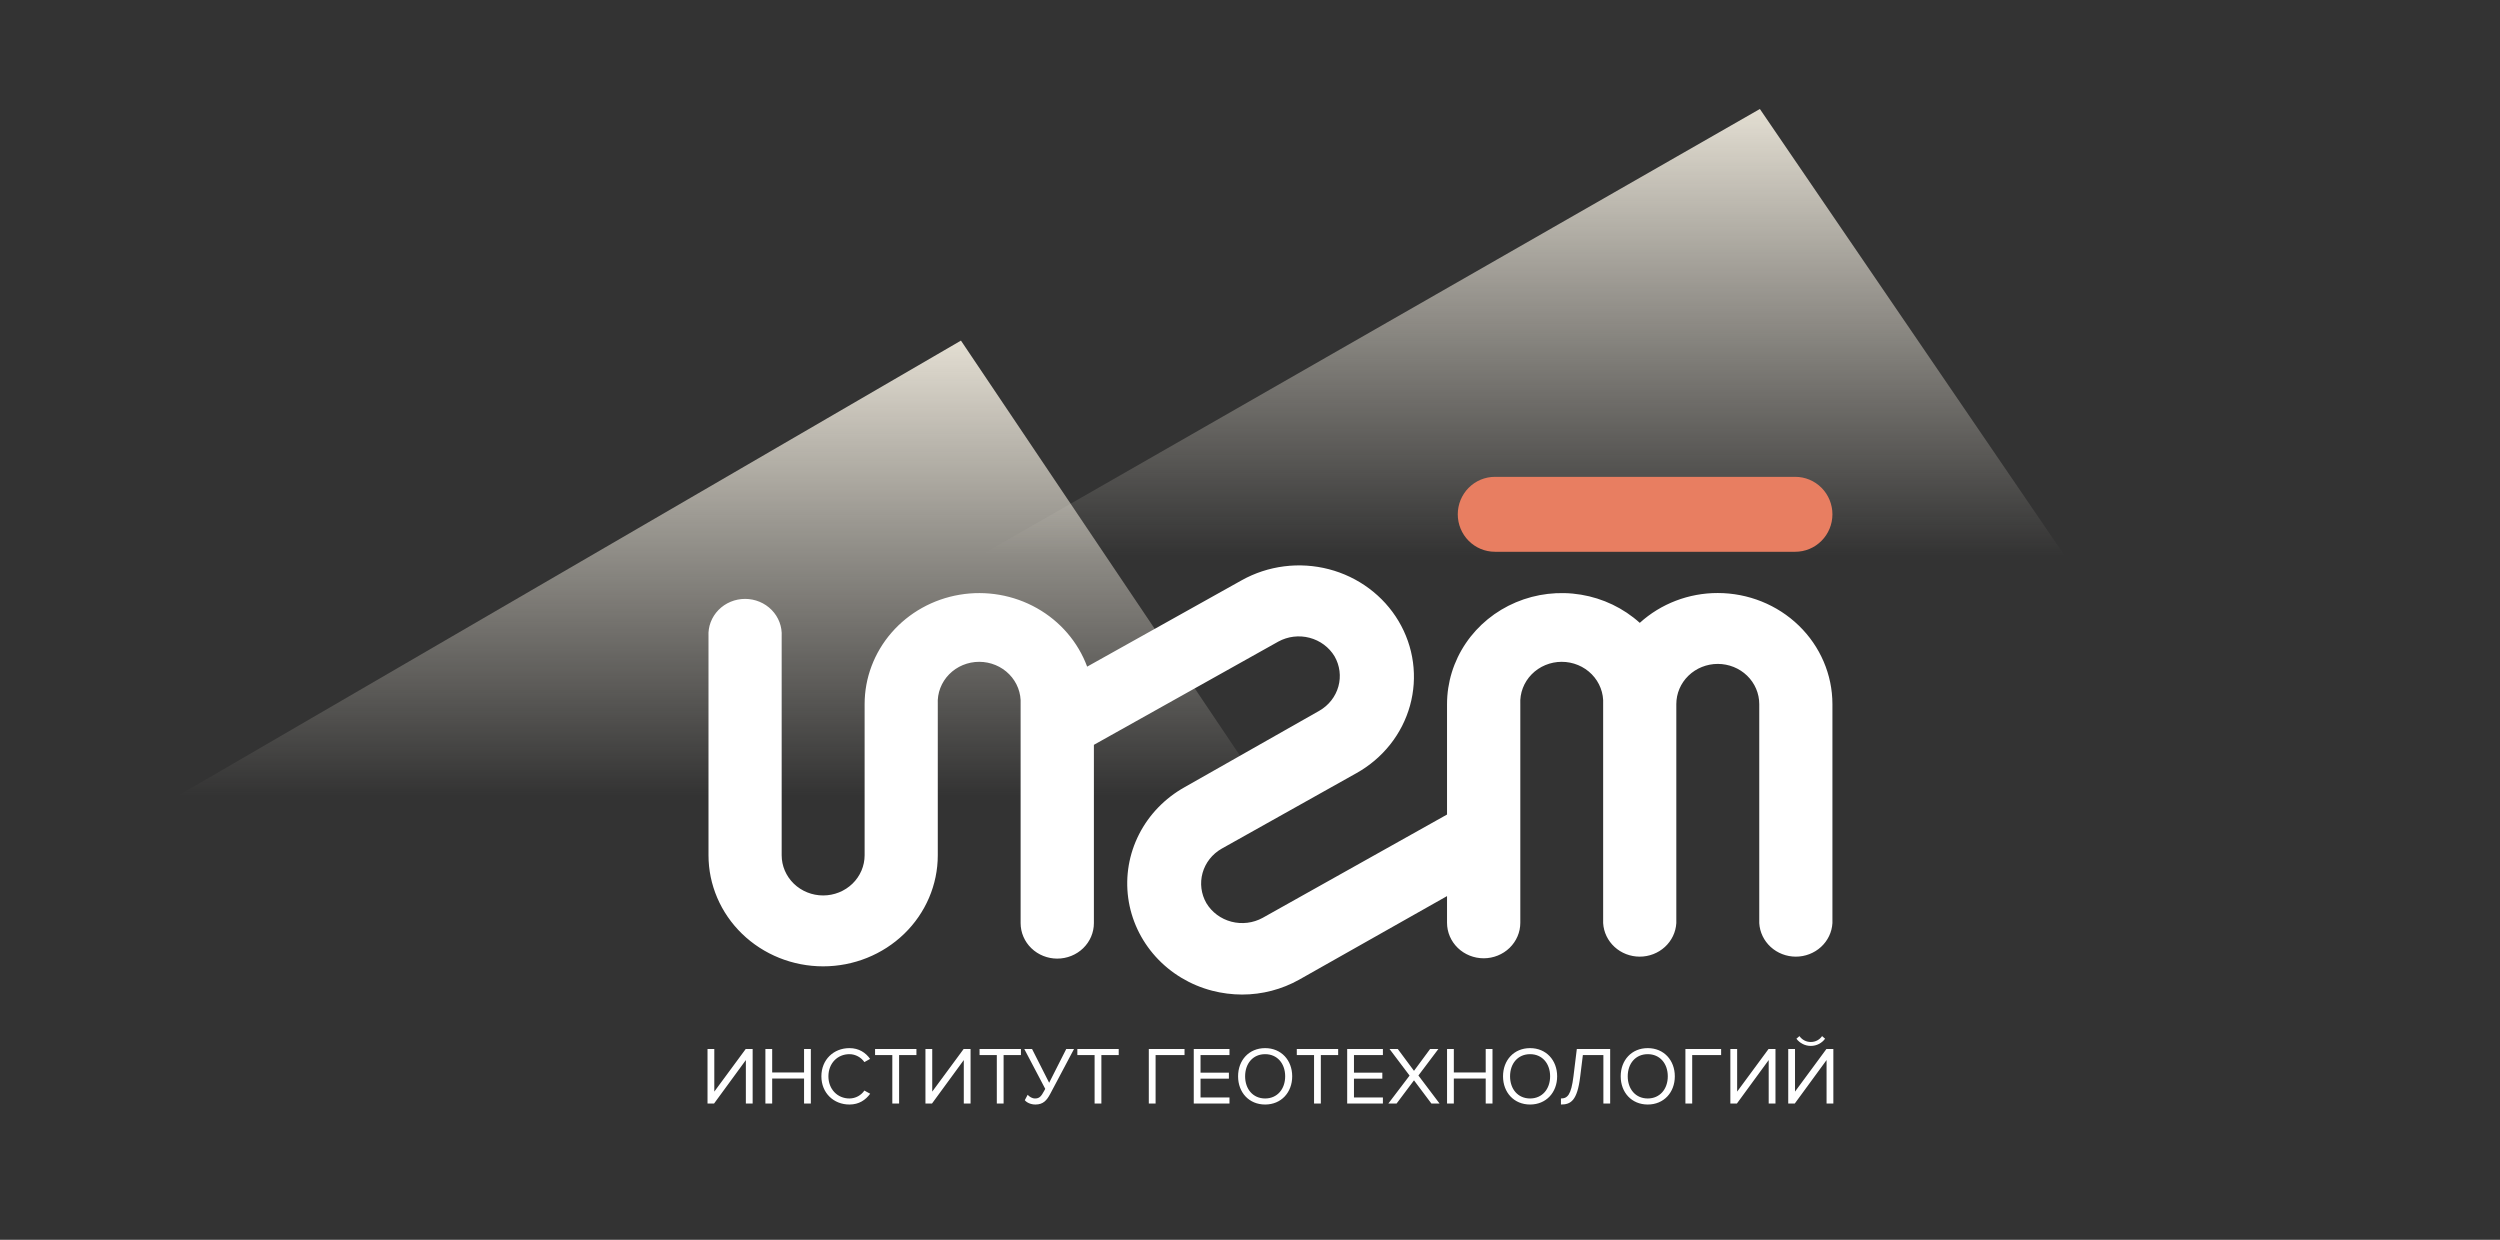 <svg width="367" height="182" viewBox="0 0 367 182" fill="none" xmlns="http://www.w3.org/2000/svg">
<rect x="0" y="0" width="367" height="182" fill="#333333" stroke="none"/>
<g clip-path="url(#clip0_1046_9916)">
<path d="M141.068 50L213 157H-43L141.068 50Z" fill="url(#paint0_linear_1046_9916)"/>
<path d="M258.349 16L330 121H75L258.349 16Z" fill="url(#paint1_linear_1046_9916)"/>
<path fill-rule="evenodd" clip-rule="evenodd" d="M263.545 81H219.455C218.008 81 216.621 80.421 215.598 79.389C214.575 78.358 214 76.959 214 75.5C214 74.041 214.575 72.642 215.598 71.611C216.621 70.579 218.008 70 219.455 70H263.545C264.992 70 266.379 70.579 267.402 71.611C268.425 72.642 269 74.041 269 75.5C269 76.959 268.425 78.358 267.402 79.389C266.379 80.421 264.992 81 263.545 81Z" fill="#E87E61"/>
<path fill-rule="evenodd" clip-rule="evenodd" d="M252.171 87.055C247.918 87.05 243.823 88.617 240.72 91.435C238.322 89.272 235.325 87.834 232.095 87.298C228.866 86.762 225.545 87.151 222.541 88.417C219.536 89.684 216.978 91.772 215.181 94.427C213.384 97.082 212.426 100.187 212.424 103.362V119.573L185.349 134.745C183.957 135.507 182.312 135.708 180.768 135.304C179.224 134.9 177.907 133.924 177.1 132.587C176.322 131.236 176.12 129.644 176.536 128.151C176.952 126.658 177.953 125.381 179.327 124.593L199.126 113.498C201.045 112.426 202.727 110.998 204.076 109.297C205.425 107.595 206.415 105.653 206.99 103.58C207.564 101.508 207.712 99.346 207.424 97.218C207.137 95.091 206.419 93.038 205.313 91.179C204.207 89.32 202.734 87.691 200.978 86.383C199.222 85.076 197.217 84.116 195.078 83.559C192.939 83.003 190.708 82.86 188.513 83.138C186.317 83.417 184.199 84.112 182.28 85.184L159.594 97.862C158.255 94.249 155.644 91.209 152.219 89.278C148.795 87.347 144.778 86.649 140.874 87.306C136.971 87.963 133.432 89.934 130.88 92.871C128.329 95.808 126.928 99.523 126.926 103.362V125.552C126.926 127.117 126.284 128.617 125.142 129.724C124.001 130.83 122.452 131.452 120.837 131.452C119.223 131.452 117.674 130.83 116.532 129.724C115.391 128.617 114.749 127.117 114.749 125.552V93.418C114.79 92.71 114.681 92.002 114.429 91.336C114.178 90.671 113.789 90.062 113.286 89.547C112.783 89.032 112.178 88.622 111.506 88.342C110.834 88.062 110.11 87.917 109.379 87.917C108.647 87.917 107.924 88.062 107.252 88.342C106.58 88.622 105.974 89.032 105.472 89.547C104.969 90.062 104.58 90.671 104.328 91.336C104.077 92.002 103.968 92.71 104.008 93.418V125.552C104.008 129.877 105.781 134.025 108.937 137.083C112.093 140.141 116.374 141.859 120.837 141.859C125.301 141.859 129.581 140.141 132.737 137.083C135.894 134.025 137.667 129.877 137.667 125.552V103.362C137.624 102.562 137.749 101.763 138.035 101.012C138.321 100.261 138.762 99.574 139.331 98.993C139.9 98.413 140.585 97.95 141.344 97.634C142.103 97.318 142.92 97.155 143.747 97.155C144.573 97.155 145.39 97.318 146.149 97.634C146.909 97.95 147.593 98.413 148.162 98.993C148.731 99.574 149.172 100.261 149.458 101.012C149.744 101.763 149.869 102.562 149.826 103.362V135.512C149.826 136.895 150.393 138.22 151.402 139.198C152.411 140.175 153.779 140.724 155.205 140.724C156.632 140.724 158 140.175 159.009 139.198C160.017 138.22 160.584 136.895 160.584 135.512V109.341L187.659 94.185C189.051 93.423 190.697 93.222 192.24 93.626C193.784 94.03 195.101 95.006 195.909 96.343C196.686 97.694 196.889 99.286 196.473 100.779C196.057 102.272 195.055 103.549 193.681 104.337L173.899 115.56C171.014 117.172 168.688 119.577 167.214 122.47C165.74 125.364 165.186 128.616 165.62 131.815C166.055 135.014 167.459 138.016 169.655 140.442C171.851 142.867 174.741 144.607 177.958 145.44C179.384 145.807 180.854 145.995 182.33 146C185.28 146.001 188.177 145.245 190.728 143.81L212.424 131.547V135.464C212.424 136.847 212.991 138.172 214 139.15C215.008 140.127 216.377 140.676 217.803 140.676C219.23 140.676 220.598 140.127 221.606 139.15C222.615 138.172 223.182 136.847 223.182 135.464V103.362C223.139 102.562 223.264 101.763 223.55 101.012C223.836 100.261 224.277 99.574 224.846 98.993C225.415 98.413 226.1 97.95 226.859 97.634C227.618 97.318 228.436 97.155 229.262 97.155C230.088 97.155 230.905 97.318 231.665 97.634C232.424 97.95 233.109 98.413 233.677 98.993C234.246 99.574 234.687 100.261 234.973 101.012C235.259 101.763 235.385 102.562 235.342 103.362V135.512C235.418 136.843 236.017 138.094 237.016 139.01C238.014 139.925 239.337 140.436 240.712 140.436C242.087 140.436 243.41 139.925 244.409 139.01C245.408 138.094 246.007 136.843 246.083 135.512V103.362C246.083 101.797 246.724 100.297 247.866 99.19C249.008 98.084 250.556 97.462 252.171 97.462C253.786 97.462 255.334 98.084 256.476 99.19C257.618 100.297 258.259 101.797 258.259 103.362V135.512C258.335 136.843 258.934 138.094 259.933 139.01C260.932 139.925 262.255 140.436 263.63 140.436C265.005 140.436 266.327 139.925 267.326 139.01C268.325 138.094 268.924 136.843 269 135.512V103.362C268.996 99.038 267.221 94.893 264.066 91.836C260.911 88.778 256.633 87.059 252.171 87.055Z" fill="white"/>
<path d="M104.824 162H103.864V153.996H104.86V160.248L109.468 153.996H110.488V162H109.492V155.616L104.824 162ZM119.032 162H118.036V158.328H113.356V162H112.36V153.996H113.356V157.44H118.036V153.996H119.032V162ZM124.695 162.144C122.391 162.144 120.579 160.464 120.579 158.004C120.579 155.544 122.391 153.864 124.695 153.864C126.111 153.864 127.095 154.548 127.731 155.448L126.891 155.916C126.435 155.244 125.607 154.752 124.695 154.752C122.943 154.752 121.611 156.096 121.611 158.004C121.611 159.9 122.943 161.256 124.695 161.256C125.607 161.256 126.435 160.776 126.891 160.092L127.743 160.56C127.071 161.472 126.111 162.144 124.695 162.144ZM131.988 162H130.992V154.884H128.46V153.996H134.532V154.884H131.988V162ZM136.816 162H135.856V153.996H136.852V160.248L141.46 153.996H142.48V162H141.484V155.616L136.816 162ZM147.328 162H146.332V154.884H143.8V153.996H149.872V154.884H147.328V162ZM152 162.144C151.328 162.144 150.728 161.868 150.44 161.508L150.86 160.716C151.148 161.016 151.508 161.256 151.952 161.256C152.588 161.256 152.852 160.944 153.296 160.116L153.44 159.84L150.368 153.996H151.508L154.016 158.952L156.524 153.996H157.664L154.172 160.584C153.668 161.532 153.14 162.144 152 162.144ZM161.683 162H160.687V154.884H158.155V153.996H164.227V154.884H161.683V162ZM169.641 162H168.645V153.996H173.889V154.884H169.641V162ZM180.487 162H175.243V153.996H180.487V154.884H176.239V157.464H180.403V158.352H176.239V161.112H180.487V162ZM185.723 162.144C183.347 162.144 181.751 160.368 181.751 158.004C181.751 155.64 183.347 153.864 185.723 153.864C188.087 153.864 189.695 155.64 189.695 158.004C189.695 160.368 188.087 162.144 185.723 162.144ZM185.723 161.256C187.511 161.256 188.663 159.864 188.663 158.004C188.663 156.132 187.511 154.752 185.723 154.752C183.923 154.752 182.783 156.132 182.783 158.004C182.783 159.864 183.923 161.256 185.723 161.256ZM193.898 162H192.902V154.884H190.37V153.996H196.442V154.884H193.898V162ZM203.01 162H197.766V153.996H203.01V154.884H198.762V157.464H202.926V158.352H198.762V161.112H203.01V162ZM211.33 162H210.13L207.574 158.592L205.018 162H203.806L206.926 157.896L203.986 153.996H205.198L207.574 157.2L209.938 153.996H211.15L208.222 157.884L211.33 162ZM219.098 162H218.102V158.328H213.422V162H212.426V153.996H213.422V157.44H218.102V153.996H219.098V162ZM224.617 162.144C222.241 162.144 220.645 160.368 220.645 158.004C220.645 155.64 222.241 153.864 224.617 153.864C226.981 153.864 228.589 155.64 228.589 158.004C228.589 160.368 226.981 162.144 224.617 162.144ZM224.617 161.256C226.405 161.256 227.557 159.864 227.557 158.004C227.557 156.132 226.405 154.752 224.617 154.752C222.817 154.752 221.677 156.132 221.677 158.004C221.677 159.864 222.817 161.256 224.617 161.256ZM229.148 162.144V161.256C230.108 161.256 230.648 160.728 230.984 158.016L231.476 153.996H236.372V162H235.376V154.884H232.364L231.968 158.088C231.536 161.604 230.576 162.144 229.148 162.144ZM241.891 162.144C239.515 162.144 237.919 160.368 237.919 158.004C237.919 155.64 239.515 153.864 241.891 153.864C244.255 153.864 245.863 155.64 245.863 158.004C245.863 160.368 244.255 162.144 241.891 162.144ZM241.891 161.256C243.679 161.256 244.831 159.864 244.831 158.004C244.831 156.132 243.679 154.752 241.891 154.752C240.091 154.752 238.951 156.132 238.951 158.004C238.951 159.864 240.091 161.256 241.891 161.256ZM248.414 162H247.418V153.996H252.662V154.884H248.414V162ZM254.976 162H254.016V153.996H255.012V160.248L259.62 153.996H260.64V162H259.644V155.616L254.976 162ZM263.472 162H262.512V153.996H263.508V160.248L268.116 153.996H269.136V162H268.14V155.616L263.472 162ZM267.924 152.484C267.444 153.132 266.688 153.54 265.824 153.54C264.972 153.54 264.204 153.132 263.712 152.484L264.156 152.1C264.54 152.628 265.116 152.964 265.824 152.964C266.52 152.964 267.108 152.64 267.48 152.1L267.924 152.484Z" fill="white"/>
</g>
<defs>
<linearGradient id="paint0_linear_1046_9916" x1="85" y1="50" x2="85" y2="157" gradientUnits="userSpaceOnUse">
<stop stop-color="#E3DED2"/>
<stop offset="0.625" stop-color="#DBD6CB" stop-opacity="0"/>
</linearGradient>
<linearGradient id="paint1_linear_1046_9916" x1="202.5" y1="16" x2="202.5" y2="121" gradientUnits="userSpaceOnUse">
<stop stop-color="#E3DED2"/>
<stop offset="0.625" stop-color="#DBD6CB" stop-opacity="0"/>
</linearGradient>
<clipPath id="clip0_1046_9916">
<rect width="367" height="182" fill="white"/>
</clipPath>
</defs>
</svg>
